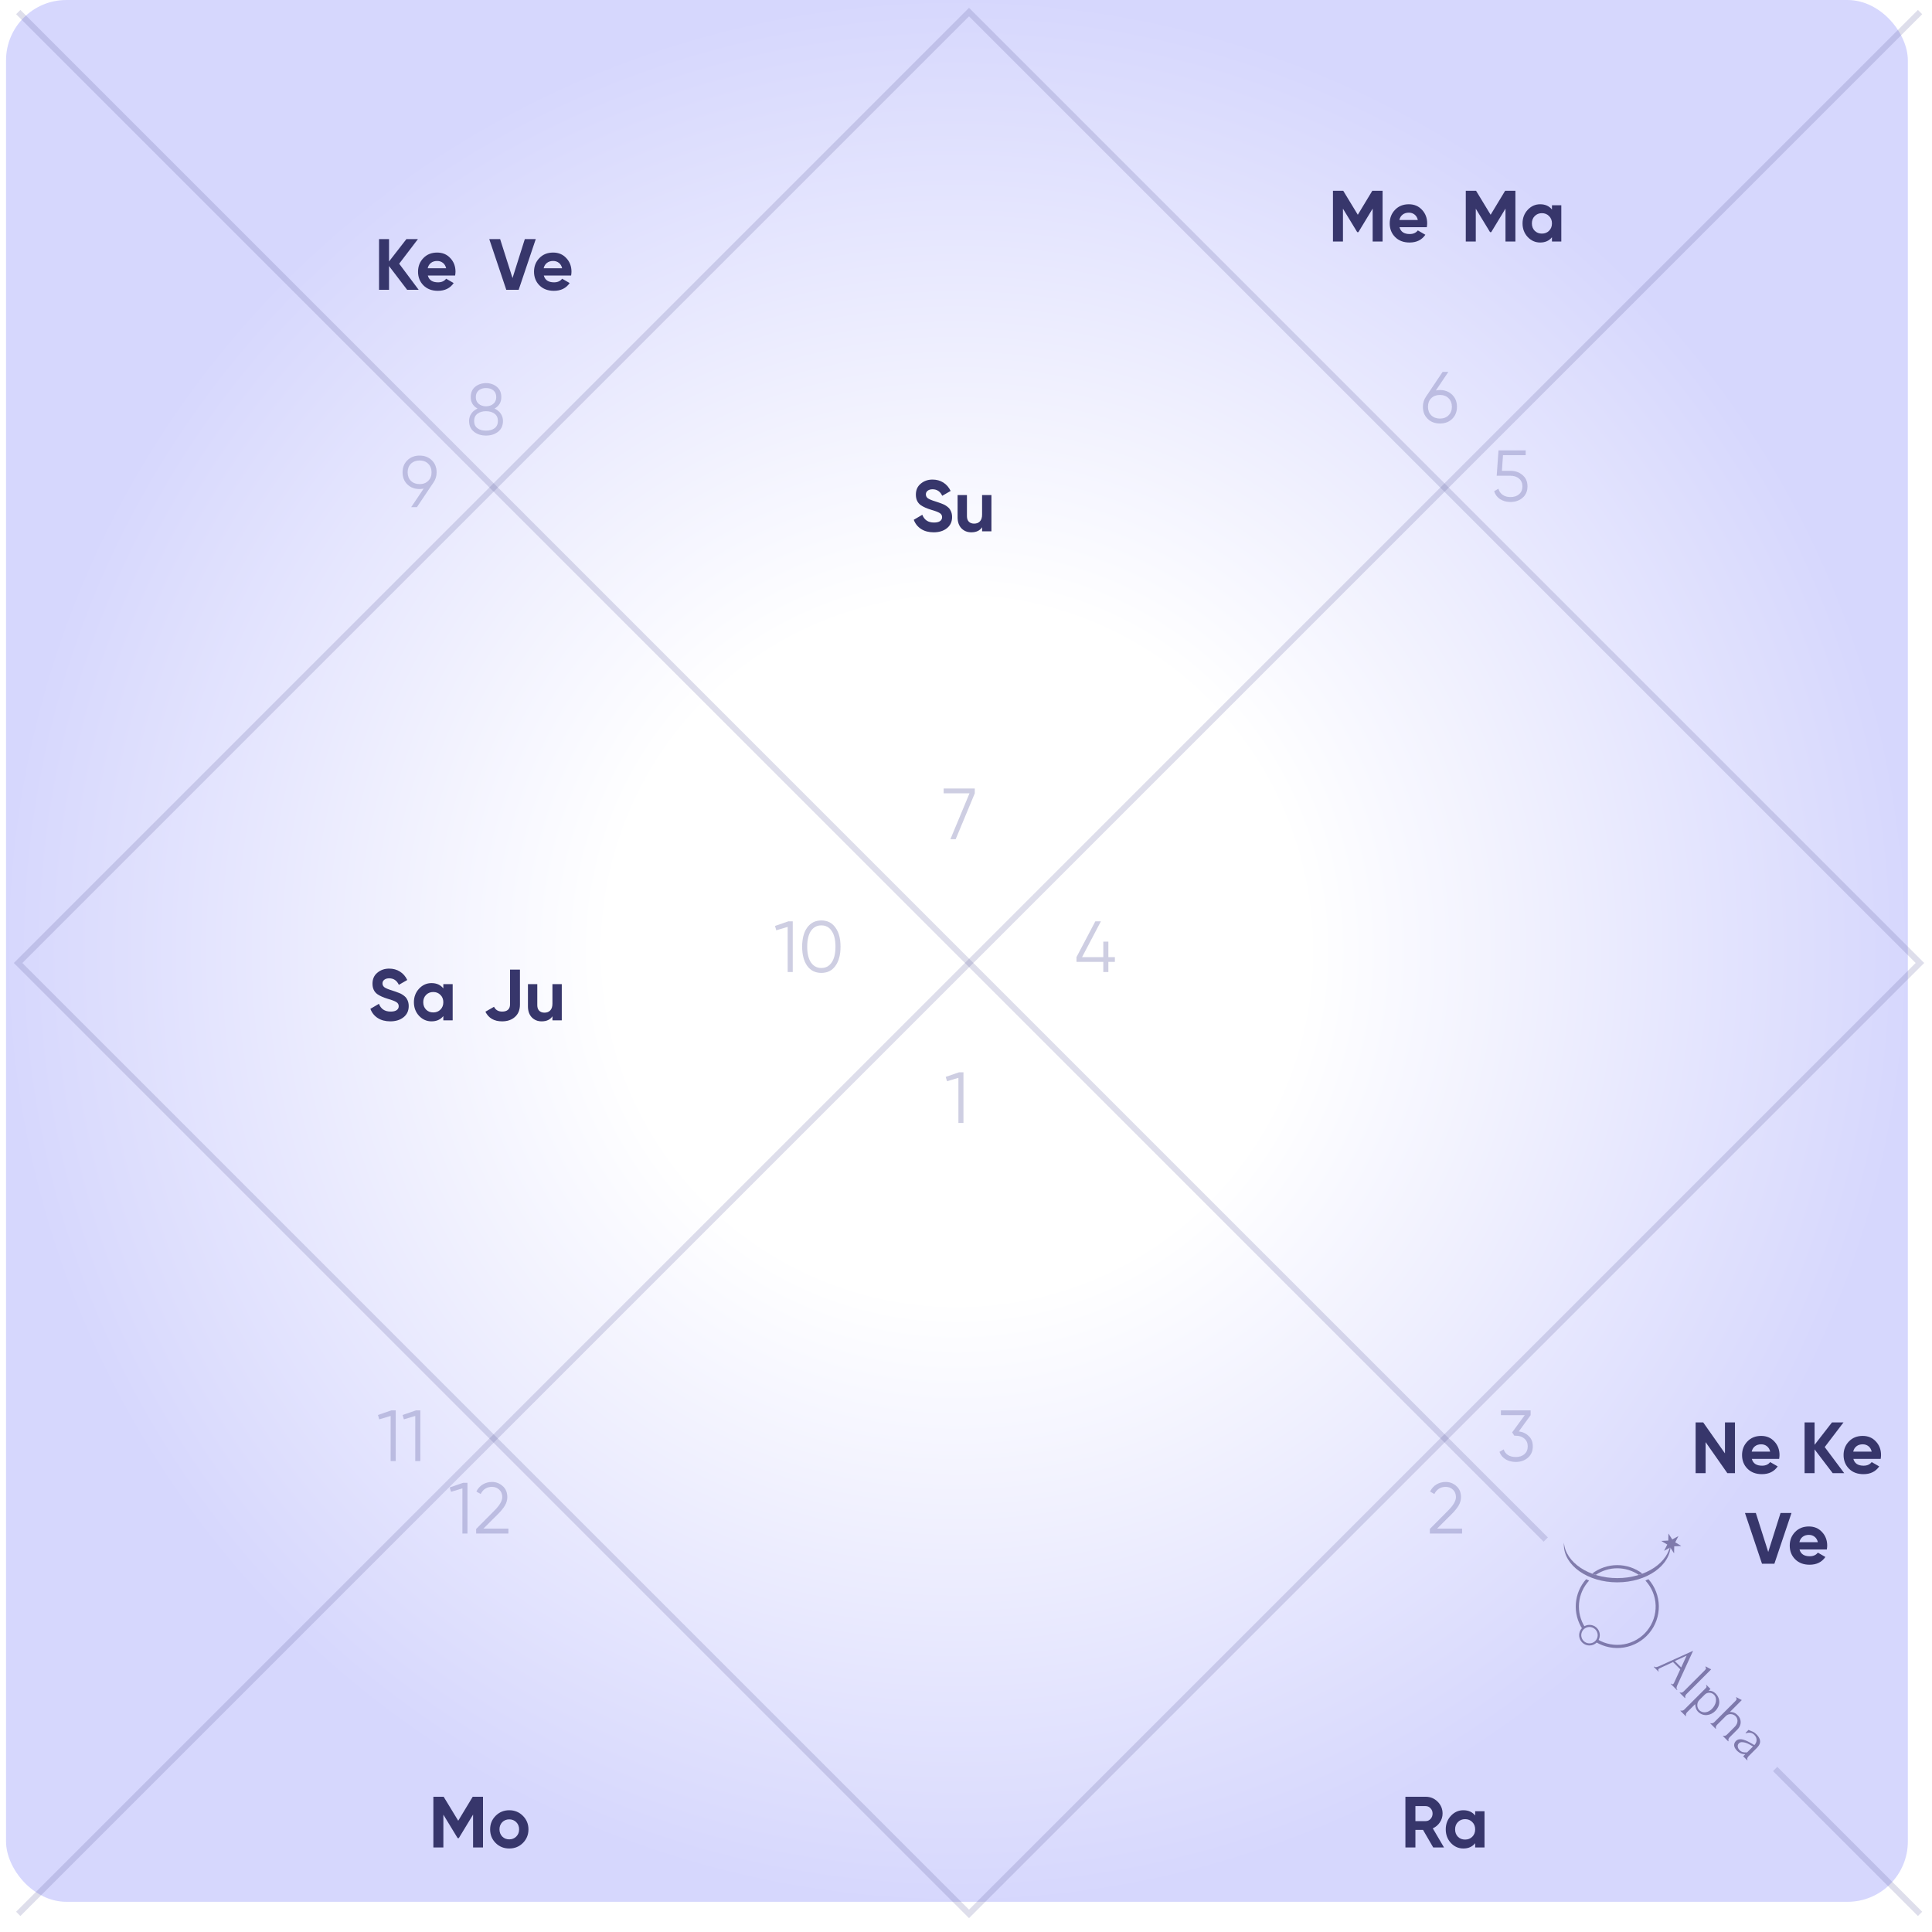 <svg width="342" height="342" viewBox="9 20 320 300" fill="none" xmlns="http://www.w3.org/2000/svg">
    <g filter="url(#filter0_ddii_1386_38138)">
        <rect x="12" y="12" width="315" height="315" rx="10" fill="url(#paint0_radial_1386_38138)"/>
    </g>
    <g opacity="0.5">
        <path d="M276.871 271.385C272.152 271.385 268.297 268.784 268.038 265.507C268.029 265.624 268.023 265.74 268.023 265.857C268.023 269.297 271.985 272.086 276.871 272.086C281.757 272.086 285.718 269.297 285.718 265.857C285.718 265.74 285.713 265.624 285.704 265.507C285.445 268.784 281.589 271.385 276.871 271.385Z" fill="#261C5C"/>
        <path d="M273.313 270.846C274.363 270.137 275.602 269.757 276.87 269.757C278.138 269.757 279.377 270.137 280.427 270.846C280.634 270.782 280.836 270.712 281.034 270.638C279.838 269.727 278.375 269.233 276.87 269.233C275.365 269.233 273.902 269.727 272.705 270.638C272.903 270.713 273.106 270.782 273.313 270.846Z" fill="#261C5C"/>
        <path d="M285.345 264L285.98 264.98L287.005 264.417L286.472 265.456L287.473 266.06L286.305 266.119L286.282 267.286L285.646 266.305L284.621 266.869L285.154 265.83L284.152 265.226L285.321 265.167L285.345 264Z" fill="#261C5C"/>
        <path d="M272.269 282.543C271.93 282.543 271.6 282.444 271.318 282.256C271.037 282.069 270.817 281.803 270.687 281.491C270.558 281.179 270.523 280.836 270.589 280.505C270.655 280.174 270.818 279.869 271.057 279.631C271.296 279.392 271.601 279.229 271.933 279.163C272.265 279.097 272.609 279.131 272.921 279.26C273.234 279.389 273.501 279.608 273.689 279.888C273.877 280.169 273.978 280.499 273.978 280.837C273.977 281.289 273.797 281.722 273.477 282.042C273.156 282.362 272.722 282.542 272.269 282.543ZM272.269 279.48C272 279.479 271.737 279.559 271.513 279.707C271.289 279.856 271.114 280.068 271.011 280.316C270.908 280.564 270.88 280.837 270.933 281.1C270.985 281.364 271.114 281.606 271.305 281.796C271.495 281.986 271.737 282.115 272.001 282.168C272.265 282.22 272.539 282.193 272.787 282.091C273.036 281.988 273.248 281.814 273.398 281.591C273.548 281.368 273.627 281.105 273.627 280.837C273.627 280.477 273.484 280.133 273.229 279.878C272.974 279.624 272.629 279.48 272.269 279.48Z" fill="#261C5C"/>
        <path d="M271.514 279.502C270.758 278.322 270.417 276.925 270.543 275.53C270.669 274.135 271.255 272.821 272.209 271.794C272.04 271.72 271.875 271.642 271.713 271.561C270.719 272.684 270.12 274.101 270.011 275.596C269.901 277.091 270.285 278.58 271.105 279.836C271.221 279.702 271.36 279.589 271.514 279.502Z" fill="#261C5C"/>
        <path d="M282.029 271.56C281.868 271.643 281.703 271.72 281.533 271.793C282.573 272.911 283.174 274.365 283.226 275.888C283.278 277.412 282.778 278.904 281.817 280.089C280.856 281.275 279.498 282.075 277.994 282.342C276.489 282.61 274.938 282.327 273.625 281.546C273.543 281.703 273.434 281.845 273.303 281.965C274.708 282.819 276.375 283.141 277.998 282.873C279.622 282.606 281.096 281.766 282.152 280.507C283.208 279.248 283.776 277.653 283.754 276.011C283.731 274.369 283.119 272.79 282.029 271.56Z" fill="#261C5C"/>
        <path d="M285.815 288.852L285.85 288.887C285.96 288.997 286.064 289.002 286.165 288.902C286.204 288.862 286.236 288.815 286.26 288.765L287.304 286.489L286.105 285.29L283.876 286.326C283.831 286.346 283.789 286.374 283.753 286.409C283.699 286.457 283.666 286.524 283.661 286.596C283.658 286.624 283.662 286.652 283.67 286.679C283.679 286.706 283.694 286.73 283.713 286.751L283.747 286.785L283.679 286.853L282.919 286.093L282.987 286.025L283.023 286.061C283.062 286.093 283.107 286.116 283.156 286.128C283.204 286.139 283.255 286.14 283.304 286.13C283.439 286.114 283.571 286.076 283.695 286.019L289.431 283.423L286.832 289.081C286.771 289.208 286.726 289.342 286.699 289.481C286.683 289.542 286.683 289.606 286.699 289.667C286.715 289.729 286.747 289.784 286.792 289.83L286.826 289.863L286.758 289.932L285.746 288.921L285.815 288.852ZM286.402 285.124L287.459 286.18L288.36 284.225L286.402 285.124Z" fill="#261C5C"/>
        <path d="M287.198 290.372L287.266 290.303C287.284 290.321 287.305 290.335 287.329 290.345C287.352 290.354 287.377 290.359 287.402 290.358C287.459 290.358 287.516 290.35 287.57 290.335C287.629 290.318 287.684 290.292 287.735 290.259C287.782 290.228 287.827 290.193 287.868 290.153L291.364 286.657C291.439 286.583 291.501 286.498 291.549 286.404C291.594 286.312 291.562 286.208 291.453 286.089L291.521 286.021L292.423 286.5L288.319 290.605C288.279 290.645 288.244 290.69 288.213 290.738C288.18 290.788 288.154 290.844 288.138 290.902C288.122 290.955 288.113 291.01 288.11 291.066C288.109 291.091 288.113 291.115 288.122 291.139C288.131 291.162 288.145 291.182 288.162 291.2L288.094 291.268L287.198 290.372Z" fill="#261C5C"/>
        <path d="M293.127 290.468C293.352 290.683 293.528 290.944 293.642 291.234C293.735 291.484 293.776 291.75 293.762 292.017C293.746 292.275 293.678 292.528 293.561 292.759C293.444 292.994 293.289 293.208 293.103 293.394C292.92 293.577 292.709 293.73 292.478 293.848C292.249 293.967 291.998 294.041 291.74 294.066C291.478 294.09 291.213 294.058 290.964 293.973C290.681 293.871 290.426 293.704 290.218 293.486C290.069 293.332 289.959 293.144 289.896 292.939C289.823 292.718 289.783 292.487 289.779 292.255L288.441 293.593C288.401 293.634 288.365 293.679 288.335 293.727C288.301 293.777 288.275 293.833 288.258 293.891C288.243 293.945 288.234 294 288.231 294.055C288.229 294.08 288.233 294.105 288.242 294.128C288.251 294.151 288.265 294.171 288.283 294.188L288.214 294.257L287.325 293.367L287.393 293.299C287.41 293.315 287.431 293.328 287.453 293.336C287.475 293.344 287.499 293.348 287.522 293.347C287.58 293.348 287.637 293.341 287.693 293.326C287.751 293.309 287.807 293.284 287.857 293.251C287.905 293.22 287.95 293.184 287.99 293.144L291.448 289.687C291.488 289.646 291.529 289.606 291.567 289.567C291.601 289.53 291.628 289.487 291.646 289.441C291.662 289.397 291.666 289.349 291.658 289.303C291.643 289.242 291.613 289.186 291.57 289.14L291.636 289.073L292.307 289.744L292.007 290.045C292.206 290.026 292.407 290.052 292.595 290.121C292.795 290.197 292.977 290.315 293.127 290.468ZM290.458 293.263C290.605 293.408 290.786 293.513 290.984 293.571C291.167 293.621 291.359 293.631 291.545 293.599C291.734 293.566 291.916 293.501 292.082 293.405C292.256 293.305 292.415 293.182 292.556 293.04C292.72 292.876 292.86 292.689 292.973 292.486C293.083 292.292 293.16 292.081 293.201 291.861C293.24 291.654 293.236 291.441 293.19 291.235C293.15 291.065 293.07 290.906 292.957 290.771C292.844 290.637 292.702 290.53 292.541 290.46C292.414 290.404 292.276 290.374 292.137 290.371C291.996 290.369 291.856 290.393 291.723 290.442C291.581 290.497 291.453 290.583 291.347 290.693L290.459 291.581C290.341 291.696 290.251 291.838 290.197 291.994C290.145 292.142 290.121 292.298 290.125 292.455C290.129 292.608 290.162 292.759 290.221 292.9C290.276 293.035 290.356 293.158 290.456 293.262L290.458 293.263Z" fill="#261C5C"/>
        <path d="M295.474 297.759C295.434 297.799 295.398 297.844 295.368 297.892C295.334 297.943 295.309 297.998 295.293 298.056C295.277 298.11 295.268 298.165 295.265 298.221C295.264 298.245 295.268 298.27 295.277 298.293C295.286 298.316 295.299 298.337 295.317 298.354L295.249 298.422L294.366 297.539L294.434 297.471C294.451 297.487 294.472 297.5 294.494 297.508C294.516 297.516 294.54 297.52 294.563 297.519C294.62 297.518 294.677 297.51 294.731 297.495C294.79 297.478 294.845 297.453 294.896 297.42C294.943 297.389 294.988 297.354 295.029 297.314L296.3 296.043C296.449 295.899 296.572 295.73 296.662 295.544C296.736 295.39 296.777 295.222 296.784 295.051C296.79 294.899 296.762 294.747 296.702 294.607C296.589 294.338 296.375 294.124 296.106 294.011C295.973 293.953 295.831 293.919 295.686 293.911C295.538 293.905 295.39 293.928 295.25 293.977C295.1 294.03 294.965 294.116 294.854 294.23L293.399 295.684C293.36 295.725 293.324 295.77 293.293 295.818C293.26 295.868 293.235 295.924 293.218 295.982C293.203 296.036 293.194 296.091 293.191 296.146C293.189 296.171 293.193 296.195 293.202 296.218C293.211 296.241 293.225 296.262 293.242 296.279L293.174 296.348L292.284 295.458L292.352 295.389C292.37 295.406 292.39 295.418 292.412 295.427C292.435 295.435 292.459 295.439 292.482 295.438C292.539 295.437 292.595 295.429 292.65 295.414C292.708 295.397 292.764 295.372 292.814 295.338C292.862 295.308 292.907 295.273 292.948 295.233L296.437 291.743C296.512 291.669 296.574 291.584 296.621 291.49C296.667 291.399 296.637 291.297 296.532 291.182L296.601 291.113L297.497 291.586L295.523 293.561C295.604 293.557 295.686 293.559 295.768 293.567C295.872 293.574 295.974 293.592 296.074 293.622C296.193 293.659 296.307 293.71 296.413 293.774C296.548 293.856 296.673 293.955 296.782 294.068C296.976 294.251 297.126 294.476 297.221 294.725C297.296 294.934 297.326 295.157 297.307 295.379C297.288 295.585 297.23 295.786 297.134 295.97C297.044 296.143 296.928 296.302 296.79 296.44L295.474 297.759Z" fill="#261C5C"/>
        <path d="M297.725 300.901L298.074 300.552L298.005 300.552C297.779 300.552 297.555 300.509 297.345 300.425C296.929 300.232 296.584 299.915 296.356 299.518C296.283 299.384 296.24 299.236 296.229 299.084C296.221 298.95 296.244 298.817 296.297 298.694C296.349 298.573 296.425 298.462 296.519 298.369C296.662 298.22 296.85 298.121 297.054 298.085C297.281 298.053 297.513 298.071 297.733 298.138C298.022 298.221 298.303 298.334 298.569 298.473C298.875 298.628 299.213 298.818 299.582 299.042C299.73 298.889 299.84 298.704 299.903 298.501C299.947 298.345 299.957 298.181 299.933 298.02C299.911 297.878 299.861 297.742 299.784 297.621C299.722 297.521 299.65 297.428 299.569 297.343C299.464 297.233 299.338 297.145 299.199 297.084C299.081 297.033 298.956 297.002 298.827 296.991C298.71 296.981 298.591 296.987 298.475 297.008C298.374 297.026 298.275 297.052 298.178 297.086L298.115 297.023L298.616 296.522C298.657 296.554 298.703 296.577 298.753 296.591C298.812 296.611 298.869 296.635 298.924 296.663C299.02 296.704 299.153 296.758 299.325 296.824C299.543 296.925 299.74 297.068 299.902 297.245C300.117 297.446 300.292 297.685 300.417 297.95C300.504 298.141 300.541 298.351 300.526 298.56C300.505 298.749 300.44 298.929 300.335 299.086C300.226 299.25 300.101 299.402 299.963 299.54L298.611 300.892C298.521 300.982 298.455 301.091 298.417 301.212C298.397 301.258 298.39 301.31 298.398 301.36C298.406 301.411 298.428 301.458 298.462 301.496L298.394 301.564L297.725 300.901ZM298.375 300.252L299.351 299.275L299.268 299.221C299.132 299.138 298.963 299.04 298.759 298.929C298.559 298.819 298.35 298.728 298.133 298.658C297.932 298.592 297.722 298.557 297.51 298.555C297.418 298.552 297.326 298.568 297.24 298.602C297.155 298.636 297.077 298.687 297.012 298.753C296.941 298.822 296.887 298.907 296.855 299C296.823 299.094 296.814 299.194 296.828 299.293C296.861 299.527 296.975 299.742 297.15 299.901C297.285 300.043 297.457 300.146 297.645 300.199C297.832 300.248 298.024 300.267 298.216 300.257L298.375 300.252Z" fill="#261C5C"/>
    </g>
    <rect x="169.5" y="12" width="222.739" height="222.739" transform="rotate(45 169.5 12)" stroke="#5C5B9F" stroke-opacity="0.2"/>
    <path d="M12.023 12L265.023 265" stroke="#5C5B9F" stroke-opacity="0.2"/>
    <path d="M303.023 303L327.023 327" stroke="#5C5B9F" stroke-opacity="0.2"/>
    <path d="M327.023 12L12.023 327" stroke="#5C5B9F" stroke-opacity="0.2"/>
    <path opacity="0.3" d="M192.58 168.528H193.66V169.32H192.58V171H191.74V169.32H187.3V168.528L190.42 162.6H191.344L188.224 168.528H191.74V165.96H192.58V168.528Z" fill="#5C5B9F"/>
    <path opacity="0.3" d="M257.764 87.984H259.18C259.972 87.984 260.636 88.216 261.172 88.68C261.724 89.136 262 89.764 262 90.564C262 91.356 261.724 91.988 261.172 92.46C260.636 92.916 259.972 93.144 259.18 93.144C258.532 93.144 257.96 92.988 257.464 92.676C256.976 92.356 256.648 91.916 256.48 91.356L257.188 90.948C257.308 91.388 257.544 91.728 257.896 91.968C258.248 92.208 258.676 92.328 259.18 92.328C259.772 92.328 260.248 92.172 260.608 91.86C260.976 91.54 261.16 91.108 261.16 90.564C261.16 90.02 260.976 89.592 260.608 89.28C260.248 88.96 259.772 88.8 259.18 88.8H256.9L257.2 84.6H261.7V85.392H257.944L257.764 87.984Z" fill="#5C5B9F"/>
    <path opacity="0.3" d="M262.52 244.392L260.564 247.092C261.228 247.172 261.78 247.432 262.22 247.872C262.66 248.288 262.88 248.852 262.88 249.564C262.88 250.356 262.604 250.988 262.052 251.46C261.516 251.916 260.852 252.144 260.06 252.144C259.428 252.144 258.868 252 258.38 251.712C257.892 251.416 257.552 251.004 257.36 250.476L258.056 250.068C258.192 250.476 258.432 250.788 258.776 251.004C259.128 251.22 259.556 251.328 260.06 251.328C260.652 251.328 261.128 251.172 261.488 250.86C261.856 250.54 262.04 250.108 262.04 249.564C262.04 249.02 261.856 248.592 261.488 248.28C261.128 247.96 260.652 247.8 260.06 247.8V247.788L260.048 247.8H259.82L259.46 247.248L261.548 244.392H257.6V243.6H262.52V244.392Z" fill="#5C5B9F"/>
    <path opacity="0.3" d="M137.362 163.368L139.582 162.6H140.302V171H139.462V163.524L137.578 164.088L137.362 163.368ZM147.38 169.968C146.828 170.752 146.048 171.144 145.04 171.144C144.04 171.144 143.256 170.752 142.688 169.968C142.136 169.176 141.86 168.12 141.86 166.8C141.86 165.472 142.136 164.42 142.688 163.644C143.256 162.852 144.04 162.456 145.04 162.456C146.048 162.456 146.828 162.852 147.38 163.644C147.94 164.42 148.22 165.472 148.22 166.8C148.22 168.128 147.94 169.184 147.38 169.968ZM143.312 169.404C143.736 170.02 144.312 170.328 145.04 170.328C145.776 170.328 146.348 170.02 146.756 169.404C147.172 168.796 147.38 167.928 147.38 166.8C147.38 165.672 147.172 164.804 146.756 164.196C146.348 163.58 145.776 163.272 145.04 163.272C144.312 163.272 143.736 163.58 143.312 164.196C142.904 164.812 142.7 165.68 142.7 166.8C142.7 167.92 142.904 168.788 143.312 169.404Z" fill="#5C5B9F"/>
    <path opacity="0.3" d="M81.318 88.228C81.318 88.86 81.146 89.42 80.802 89.908L78.054 94H77.106L79.17 90.928C78.954 90.976 78.73 91 78.498 91C77.666 91 76.99 90.744 76.47 90.232C75.942 89.72 75.678 89.052 75.678 88.228C75.678 87.42 75.942 86.756 76.47 86.236C77.006 85.716 77.682 85.456 78.498 85.456C79.314 85.456 79.99 85.716 80.526 86.236C81.054 86.756 81.318 87.42 81.318 88.228ZM77.058 86.812C76.698 87.172 76.518 87.644 76.518 88.228C76.518 88.812 76.698 89.284 77.058 89.644C77.434 90.004 77.914 90.184 78.498 90.184C79.09 90.184 79.566 90.004 79.926 89.644C80.294 89.284 80.478 88.812 80.478 88.228C80.478 87.644 80.294 87.172 79.926 86.812C79.566 86.452 79.09 86.272 78.498 86.272C77.914 86.272 77.434 86.452 77.058 86.812Z" fill="#5C5B9F"/>
    <path opacity="0.3" d="M71.602 244.368L73.822 243.6H74.542V252H73.702V244.524L71.818 245.088L71.602 244.368ZM75.68 244.368L77.9 243.6H78.62V252H77.78V244.524L75.896 245.088L75.68 244.368Z" fill="#5C5B9F"/>
    <path opacity="0.3" d="M165.299 141.392V140.6H170.459V141.392L167.291 149H166.415L169.583 141.392H165.299Z" fill="#5C5B9F"/>
    <path opacity="0.3" d="M90.917 77.668C91.349 77.868 91.689 78.148 91.937 78.508C92.185 78.868 92.309 79.272 92.309 79.72C92.309 80.48 92.041 81.076 91.505 81.508C90.961 81.932 90.293 82.144 89.501 82.144C88.709 82.144 88.041 81.932 87.497 81.508C86.961 81.076 86.693 80.48 86.693 79.72C86.693 79.272 86.817 78.868 87.065 78.508C87.313 78.148 87.653 77.868 88.085 77.668C87.341 77.244 86.969 76.616 86.969 75.784C86.969 75.032 87.217 74.456 87.713 74.056C88.225 73.656 88.821 73.456 89.501 73.456C90.189 73.456 90.781 73.656 91.277 74.056C91.781 74.456 92.033 75.032 92.033 75.784C92.033 76.616 91.661 77.244 90.917 77.668ZM87.809 75.784C87.809 76.248 87.969 76.616 88.289 76.888C88.617 77.16 89.021 77.296 89.501 77.296C89.981 77.296 90.381 77.16 90.701 76.888C91.029 76.616 91.193 76.248 91.193 75.784C91.193 75.296 91.037 74.924 90.725 74.668C90.413 74.404 90.005 74.272 89.501 74.272C88.997 74.272 88.589 74.404 88.277 74.668C87.965 74.924 87.809 75.296 87.809 75.784ZM88.073 80.92C88.425 81.192 88.901 81.328 89.501 81.328C90.101 81.328 90.577 81.192 90.929 80.92C91.289 80.64 91.469 80.24 91.469 79.72C91.469 79.208 91.289 78.812 90.929 78.532C90.561 78.252 90.085 78.112 89.501 78.112C88.917 78.112 88.441 78.252 88.073 78.532C87.713 78.812 87.533 79.208 87.533 79.72C87.533 80.248 87.713 80.648 88.073 80.92Z" fill="#5C5B9F"/>
    <path opacity="0.3" d="M247.498 74.6C248.314 74.6 248.99 74.86 249.526 75.38C250.054 75.9 250.318 76.564 250.318 77.372C250.318 78.196 250.054 78.864 249.526 79.376C249.006 79.888 248.33 80.144 247.498 80.144C246.666 80.144 245.99 79.888 245.47 79.376C244.942 78.864 244.678 78.196 244.678 77.372C244.678 76.74 244.85 76.18 245.194 75.692L247.942 71.6H248.89L246.826 74.672C247.042 74.624 247.266 74.6 247.498 74.6ZM246.058 78.788C246.434 79.148 246.914 79.328 247.498 79.328C248.09 79.328 248.566 79.148 248.926 78.788C249.294 78.428 249.478 77.956 249.478 77.372C249.478 76.788 249.294 76.316 248.926 75.956C248.566 75.596 248.09 75.416 247.498 75.416C246.914 75.416 246.434 75.596 246.058 75.956C245.698 76.316 245.518 76.788 245.518 77.372C245.518 77.956 245.698 78.428 246.058 78.788Z" fill="#5C5B9F"/>
    <path opacity="0.3" d="M165.641 188.368L167.861 187.6H168.581V196H167.741V188.524L165.857 189.088L165.641 188.368Z" fill="#5C5B9F"/>
    <path opacity="0.3" d="M251.168 264H245.828V263.244L248.852 260.196C249.716 259.332 250.148 258.592 250.148 257.976C250.148 257.456 249.984 257.044 249.656 256.74C249.336 256.428 248.936 256.272 248.456 256.272C247.6 256.272 246.972 256.668 246.572 257.46L245.864 257.04C246.12 256.528 246.476 256.136 246.932 255.864C247.388 255.592 247.896 255.456 248.456 255.456C249.128 255.456 249.716 255.684 250.22 256.14C250.732 256.58 250.988 257.192 250.988 257.976C250.988 258.44 250.86 258.896 250.604 259.344C250.348 259.784 249.956 260.268 249.428 260.796L247.028 263.184H251.168V264Z" fill="#5C5B9F"/>
    <path opacity="0.3" d="M83.489 256.368L85.709 255.6H86.429V264H85.589V256.524L83.705 257.088L83.489 256.368ZM93.207 264H87.867V263.244L90.891 260.196C91.755 259.332 92.187 258.592 92.187 257.976C92.187 257.456 92.023 257.044 91.695 256.74C91.375 256.428 90.975 256.272 90.495 256.272C89.639 256.272 89.011 256.668 88.611 257.46L87.903 257.04C88.159 256.528 88.515 256.136 88.971 255.864C89.427 255.592 89.935 255.456 90.495 255.456C91.167 255.456 91.755 255.684 92.259 256.14C92.771 256.58 93.027 257.192 93.027 257.976C93.027 258.44 92.899 258.896 92.643 259.344C92.387 259.784 91.995 260.268 91.467 260.796L89.067 263.184H93.207V264Z" fill="#5C5B9F"/>
    <path d="M73.648 179.168C72.824 179.168 72.128 178.984 71.56 178.616C70.992 178.248 70.588 177.74 70.348 177.092L71.764 176.264C72.092 177.12 72.736 177.548 73.696 177.548C74.144 177.548 74.48 177.468 74.704 177.308C74.928 177.148 75.04 176.932 75.04 176.66C75.04 176.364 74.908 176.136 74.644 175.976C74.38 175.808 73.908 175.628 73.228 175.436C72.492 175.212 71.912 174.952 71.488 174.656C70.96 174.264 70.696 173.688 70.696 172.928C70.696 172.16 70.964 171.556 71.5 171.116C72.036 170.66 72.688 170.432 73.456 170.432C74.128 170.432 74.724 170.596 75.244 170.924C75.764 171.252 76.168 171.716 76.456 172.316L75.064 173.12C74.728 172.4 74.192 172.04 73.456 172.04C73.12 172.04 72.852 172.12 72.652 172.28C72.452 172.432 72.352 172.632 72.352 172.88C72.352 173.144 72.46 173.36 72.676 173.528C72.916 173.696 73.34 173.872 73.948 174.056L74.524 174.248C74.628 174.28 74.808 174.348 75.064 174.452C75.304 174.54 75.48 174.624 75.592 174.704C75.984 174.944 76.248 175.192 76.384 175.448C76.592 175.784 76.696 176.18 76.696 176.636C76.696 177.412 76.412 178.028 75.844 178.484C75.276 178.94 74.544 179.168 73.648 179.168ZM82.428 173.708V173H83.976V179H82.428V178.292C81.964 178.876 81.312 179.168 80.472 179.168C79.672 179.168 78.984 178.864 78.408 178.256C77.84 177.64 77.556 176.888 77.556 176C77.556 175.12 77.84 174.372 78.408 173.756C78.984 173.14 79.672 172.832 80.472 172.832C81.312 172.832 81.964 173.124 82.428 173.708ZM79.572 177.224C79.884 177.536 80.28 177.692 80.76 177.692C81.24 177.692 81.636 177.536 81.948 177.224C82.268 176.904 82.428 176.496 82.428 176C82.428 175.504 82.268 175.1 81.948 174.788C81.636 174.468 81.24 174.308 80.76 174.308C80.28 174.308 79.884 174.468 79.572 174.788C79.26 175.1 79.104 175.504 79.104 176C79.104 176.496 79.26 176.904 79.572 177.224Z" fill="#37366B"/>
    <path d="M294.708 250.724V245.6H296.364V254H295.104L291.504 248.864V254H289.848V245.6H291.108L294.708 250.724ZM303.683 251.636H299.159C299.359 252.388 299.923 252.764 300.851 252.764C301.443 252.764 301.891 252.564 302.195 252.164L303.443 252.884C302.851 253.74 301.979 254.168 300.827 254.168C299.835 254.168 299.039 253.868 298.439 253.268C297.839 252.668 297.539 251.912 297.539 251C297.539 250.104 297.835 249.352 298.427 248.744C299.011 248.136 299.771 247.832 300.707 247.832C301.595 247.832 302.319 248.136 302.879 248.744C303.455 249.352 303.743 250.104 303.743 251C303.743 251.168 303.723 251.38 303.683 251.636ZM299.135 250.436H302.195C302.107 250.044 301.927 249.744 301.655 249.536C301.391 249.328 301.075 249.224 300.707 249.224C300.291 249.224 299.947 249.332 299.675 249.548C299.403 249.756 299.223 250.052 299.135 250.436ZM311.231 249.68L314.459 254H312.551L309.551 250.064V254H307.895V245.6H309.551V249.308L312.431 245.6H314.339L311.231 249.68ZM320.499 251.636H315.975C316.175 252.388 316.739 252.764 317.667 252.764C318.259 252.764 318.707 252.564 319.011 252.164L320.259 252.884C319.667 253.74 318.795 254.168 317.643 254.168C316.651 254.168 315.855 253.868 315.255 253.268C314.655 252.668 314.355 251.912 314.355 251C314.355 250.104 314.651 249.352 315.243 248.744C315.827 248.136 316.587 247.832 317.523 247.832C318.411 247.832 319.135 248.136 319.695 248.744C320.271 249.352 320.559 250.104 320.559 251C320.559 251.168 320.539 251.38 320.499 251.636ZM315.951 250.436H319.011C318.923 250.044 318.743 249.744 318.471 249.536C318.207 249.328 317.891 249.224 317.523 249.224C317.107 249.224 316.763 249.332 316.491 249.548C316.219 249.756 316.039 250.052 315.951 250.436ZM302.894 269H300.842L298.022 260.6H299.822L301.874 267.056L303.914 260.6H305.726L302.894 269ZM311.581 266.636H307.057C307.257 267.388 307.821 267.764 308.749 267.764C309.341 267.764 309.789 267.564 310.093 267.164L311.341 267.884C310.749 268.74 309.877 269.168 308.725 269.168C307.733 269.168 306.937 268.868 306.337 268.268C305.737 267.668 305.437 266.912 305.437 266C305.437 265.104 305.733 264.352 306.325 263.744C306.909 263.136 307.669 262.832 308.605 262.832C309.493 262.832 310.217 263.136 310.777 263.744C311.353 264.352 311.641 265.104 311.641 266C311.641 266.168 311.621 266.38 311.581 266.636ZM307.033 265.436H310.093C310.005 265.044 309.825 264.744 309.553 264.536C309.289 264.328 308.973 264.224 308.605 264.224C308.189 264.224 307.845 264.332 307.573 264.548C307.301 264.756 307.121 265.052 307.033 265.436Z" fill="#37366B"/>
    <path d="M87.296 307.6H89V316H87.356V310.552L84.992 314.452H84.8L82.436 310.564V316H80.78V307.6H82.484L84.896 311.572L87.296 307.6ZM95.605 315.256C94.997 315.864 94.245 316.168 93.349 316.168C92.453 316.168 91.701 315.864 91.093 315.256C90.485 314.648 90.181 313.896 90.181 313C90.181 312.112 90.485 311.364 91.093 310.756C91.709 310.14 92.461 309.832 93.349 309.832C94.237 309.832 94.989 310.14 95.605 310.756C96.221 311.372 96.529 312.12 96.529 313C96.529 313.888 96.221 314.64 95.605 315.256ZM92.185 314.188C92.497 314.5 92.885 314.656 93.349 314.656C93.813 314.656 94.201 314.5 94.513 314.188C94.825 313.876 94.981 313.48 94.981 313C94.981 312.52 94.825 312.124 94.513 311.812C94.201 311.5 93.813 311.344 93.349 311.344C92.885 311.344 92.497 311.5 92.185 311.812C91.881 312.132 91.729 312.528 91.729 313C91.729 313.472 91.881 313.868 92.185 314.188Z" fill="#37366B"/>
    <path d="M248.176 316H246.388L244.696 313.084H243.436V316H241.78V307.6H245.14C245.916 307.6 246.576 307.872 247.12 308.416C247.664 308.96 247.936 309.616 247.936 310.384C247.936 310.904 247.788 311.388 247.492 311.836C247.196 312.276 246.804 312.608 246.316 312.832L248.176 316ZM245.14 309.148H243.436V311.632H245.14C245.452 311.632 245.72 311.512 245.944 311.272C246.168 311.024 246.28 310.728 246.28 310.384C246.28 310.04 246.168 309.748 245.944 309.508C245.72 309.268 245.452 309.148 245.14 309.148ZM253.334 310.708V310H254.882V316H253.334V315.292C252.87 315.876 252.218 316.168 251.378 316.168C250.578 316.168 249.89 315.864 249.314 315.256C248.746 314.64 248.462 313.888 248.462 313C248.462 312.12 248.746 311.372 249.314 310.756C249.89 310.14 250.578 309.832 251.378 309.832C252.218 309.832 252.87 310.124 253.334 310.708ZM250.478 314.224C250.79 314.536 251.186 314.692 251.666 314.692C252.146 314.692 252.542 314.536 252.854 314.224C253.174 313.904 253.334 313.496 253.334 313C253.334 312.504 253.174 312.1 252.854 311.788C252.542 311.468 252.146 311.308 251.666 311.308C251.186 311.308 250.79 311.468 250.478 311.788C250.166 312.1 250.01 312.504 250.01 313C250.01 313.496 250.166 313.904 250.478 314.224Z" fill="#37366B"/>
    <path d="M75.116 53.68L78.344 58H76.436L73.436 54.064V58H71.78V49.6H73.436V53.308L76.316 49.6H78.224L75.116 53.68ZM84.384 55.636H79.86C80.06 56.388 80.624 56.764 81.552 56.764C82.144 56.764 82.592 56.564 82.896 56.164L84.144 56.884C83.552 57.74 82.68 58.168 81.528 58.168C80.536 58.168 79.74 57.868 79.14 57.268C78.54 56.668 78.24 55.912 78.24 55C78.24 54.104 78.536 53.352 79.128 52.744C79.712 52.136 80.472 51.832 81.408 51.832C82.296 51.832 83.02 52.136 83.58 52.744C84.156 53.352 84.444 54.104 84.444 55C84.444 55.168 84.424 55.38 84.384 55.636ZM79.836 54.436H82.896C82.808 54.044 82.628 53.744 82.356 53.536C82.092 53.328 81.776 53.224 81.408 53.224C80.992 53.224 80.648 53.332 80.376 53.548C80.104 53.756 79.924 54.052 79.836 54.436Z" fill="#37366B"/>
    <path d="M236.296 41.6H238V50H236.356V44.552L233.992 48.452H233.8L231.436 44.564V50H229.78V41.6H231.484L233.896 45.572L236.296 41.6ZM245.325 47.636H240.801C241.001 48.388 241.565 48.764 242.493 48.764C243.085 48.764 243.533 48.564 243.837 48.164L245.085 48.884C244.493 49.74 243.621 50.168 242.469 50.168C241.477 50.168 240.681 49.868 240.081 49.268C239.481 48.668 239.181 47.912 239.181 47C239.181 46.104 239.477 45.352 240.069 44.744C240.653 44.136 241.413 43.832 242.349 43.832C243.237 43.832 243.961 44.136 244.521 44.744C245.097 45.352 245.385 46.104 245.385 47C245.385 47.168 245.365 47.38 245.325 47.636ZM240.777 46.436H243.837C243.749 46.044 243.569 45.744 243.297 45.536C243.033 45.328 242.717 45.224 242.349 45.224C241.933 45.224 241.589 45.332 241.317 45.548C241.045 45.756 240.865 46.052 240.777 46.436Z" fill="#37366B"/>
    <path d="M258.296 41.6H260V50H258.356V44.552L255.992 48.452H255.8L253.436 44.564V50H251.78V41.6H253.484L255.896 45.572L258.296 41.6ZM266.053 44.708V44H267.601V50H266.053V49.292C265.589 49.876 264.937 50.168 264.097 50.168C263.297 50.168 262.609 49.864 262.033 49.256C261.465 48.64 261.181 47.888 261.181 47C261.181 46.12 261.465 45.372 262.033 44.756C262.609 44.14 263.297 43.832 264.097 43.832C264.937 43.832 265.589 44.124 266.053 44.708ZM263.197 48.224C263.509 48.536 263.905 48.692 264.385 48.692C264.865 48.692 265.261 48.536 265.573 48.224C265.893 47.904 266.053 47.496 266.053 47C266.053 46.504 265.893 46.1 265.573 45.788C265.261 45.468 264.865 45.308 264.385 45.308C263.905 45.308 263.509 45.468 263.197 45.788C262.885 46.1 262.729 46.504 262.729 47C262.729 47.496 262.885 47.904 263.197 48.224Z" fill="#37366B"/>
    <path d="M163.648 98.168C162.824 98.168 162.128 97.984 161.56 97.616C160.992 97.248 160.588 96.74 160.348 96.092L161.764 95.264C162.092 96.12 162.736 96.548 163.696 96.548C164.144 96.548 164.48 96.468 164.704 96.308C164.928 96.148 165.04 95.932 165.04 95.66C165.04 95.364 164.908 95.136 164.644 94.976C164.38 94.808 163.908 94.628 163.228 94.436C162.492 94.212 161.912 93.952 161.488 93.656C160.96 93.264 160.696 92.688 160.696 91.928C160.696 91.16 160.964 90.556 161.5 90.116C162.036 89.66 162.688 89.432 163.456 89.432C164.128 89.432 164.724 89.596 165.244 89.924C165.764 90.252 166.168 90.716 166.456 91.316L165.064 92.12C164.728 91.4 164.192 91.04 163.456 91.04C163.12 91.04 162.852 91.12 162.652 91.28C162.452 91.432 162.352 91.632 162.352 91.88C162.352 92.144 162.46 92.36 162.676 92.528C162.916 92.696 163.34 92.872 163.948 93.056L164.524 93.248C164.628 93.28 164.808 93.348 165.064 93.452C165.304 93.54 165.48 93.624 165.592 93.704C165.984 93.944 166.248 94.192 166.384 94.448C166.592 94.784 166.696 95.18 166.696 95.636C166.696 96.412 166.412 97.028 165.844 97.484C165.276 97.94 164.544 98.168 163.648 98.168ZM171.664 95.24V92H173.212V98H171.664V97.328C171.296 97.888 170.7 98.168 169.876 98.168C169.22 98.168 168.676 97.948 168.244 97.508C167.82 97.06 167.608 96.452 167.608 95.684V92H169.156V95.492C169.156 95.884 169.26 96.188 169.468 96.404C169.684 96.62 169.976 96.728 170.344 96.728C170.752 96.728 171.072 96.604 171.304 96.356C171.544 96.1 171.664 95.728 171.664 95.24Z" fill="#37366B"/>
    <path d="M94.908 58H92.856L90.036 49.6H91.836L93.888 56.056L95.928 49.6H97.74L94.908 58ZM103.595 55.636H99.071C99.271 56.388 99.835 56.764 100.763 56.764C101.355 56.764 101.803 56.564 102.107 56.164L103.355 56.884C102.763 57.74 101.891 58.168 100.739 58.168C99.747 58.168 98.951 57.868 98.351 57.268C97.751 56.668 97.451 55.912 97.451 55C97.451 54.104 97.747 53.352 98.339 52.744C98.923 52.136 99.683 51.832 100.619 51.832C101.507 51.832 102.231 52.136 102.791 52.744C103.367 53.352 103.655 54.104 103.655 55C103.655 55.168 103.635 55.38 103.595 55.636ZM99.047 54.436H102.107C102.019 54.044 101.839 53.744 101.567 53.536C101.303 53.328 100.987 53.224 100.619 53.224C100.203 53.224 99.859 53.332 99.587 53.548C99.315 53.756 99.135 54.052 99.047 54.436Z" fill="#37366B"/>
    <path d="M92.168 179.168C90.848 179.168 89.924 178.636 89.396 177.572L90.824 176.756C91.088 177.284 91.536 177.548 92.168 177.548C92.6 177.548 92.924 177.448 93.14 177.248C93.364 177.04 93.476 176.752 93.476 176.384V170.6H95.12V176.384C95.12 177.264 94.844 177.948 94.292 178.436C93.748 178.924 93.04 179.168 92.168 179.168ZM100.5 176.24V173H102.048V179H100.5V178.328C100.132 178.888 99.536 179.168 98.712 179.168C98.056 179.168 97.512 178.948 97.08 178.508C96.656 178.06 96.444 177.452 96.444 176.684V173H97.992V176.492C97.992 176.884 98.096 177.188 98.304 177.404C98.52 177.62 98.812 177.728 99.18 177.728C99.588 177.728 99.908 177.604 100.14 177.356C100.38 177.1 100.5 176.728 100.5 176.24Z" fill="#37366B"/>
    <defs>
        <filter id="filter0_ddii_1386_38138" x="0" y="0" width="342" height="342" filterUnits="userSpaceOnUse" color-interpolation-filters="sRGB">
            <feFlood flood-opacity="0" result="BackgroundImageFix"/>
            <feColorMatrix in="SourceAlpha" type="matrix" values="0 0 0 0 0 0 0 0 0 0 0 0 0 0 0 0 0 0 127 0" result="hardAlpha"/>
            <feColorMatrix type="matrix" values="0 0 0 0 0.682 0 0 0 0 0.682 0 0 0 0 0.753 0 0 0 0.3 0"/>
            <feBlend mode="normal" in2="BackgroundImageFix" result="effect1_dropShadow_1386_38138"/>
            <feColorMatrix in="SourceAlpha" type="matrix" values="0 0 0 0 0 0 0 0 0 0 0 0 0 0 0 0 0 0 127 0" result="hardAlpha"/>
            <feColorMatrix type="matrix" values="0 0 0 0 1 0 0 0 0 1 0 0 0 0 1 0 0 0 1 0"/>
            <feBlend mode="normal" in2="effect1_dropShadow_1386_38138" result="effect2_dropShadow_1386_38138"/>
            <feBlend mode="normal" in="SourceGraphic" in2="effect2_dropShadow_1386_38138" result="shape"/>
            <feColorMatrix in="SourceAlpha" type="matrix" values="0 0 0 0 0 0 0 0 0 0 0 0 0 0 0 0 0 0 127 0" result="hardAlpha"/>
            <feComposite in2="hardAlpha" operator="arithmetic" k2="-1" k3="1"/>
            <feColorMatrix type="matrix" values="0 0 0 0 1 0 0 0 0 1 0 0 0 0 1 0 0 0 1 0"/>
            <feBlend mode="normal" in2="shape" result="effect3_innerShadow_1386_38138"/>
            <feColorMatrix in="SourceAlpha" type="matrix" values="0 0 0 0 0 0 0 0 0 0 0 0 0 0 0 0 0 0 127 0" result="hardAlpha"/>
            <feOffset dx="-2" dy="-2"/>
            <feComposite in2="hardAlpha" operator="arithmetic" k2="-1" k3="1"/>
            <feColorMatrix type="matrix" values="0 0 0 0 0 0 0 0 0 0 0 0 0 0 0 0 0 0 0.1 0"/>
            <feBlend mode="normal" in2="effect3_innerShadow_1386_38138" result="effect4_innerShadow_1386_38138"/>
        </filter>
        <radialGradient id="paint0_radial_1386_38138" cx="0" cy="0" r="1" gradientUnits="userSpaceOnUse" gradientTransform="translate(169.5 169.5) rotate(90) scale(157.5)">
            <stop offset="0.365" stop-color="white"/>
            <stop offset="1" stop-color="#D6D7FD"/>
        </radialGradient>
    </defs>
</svg>
